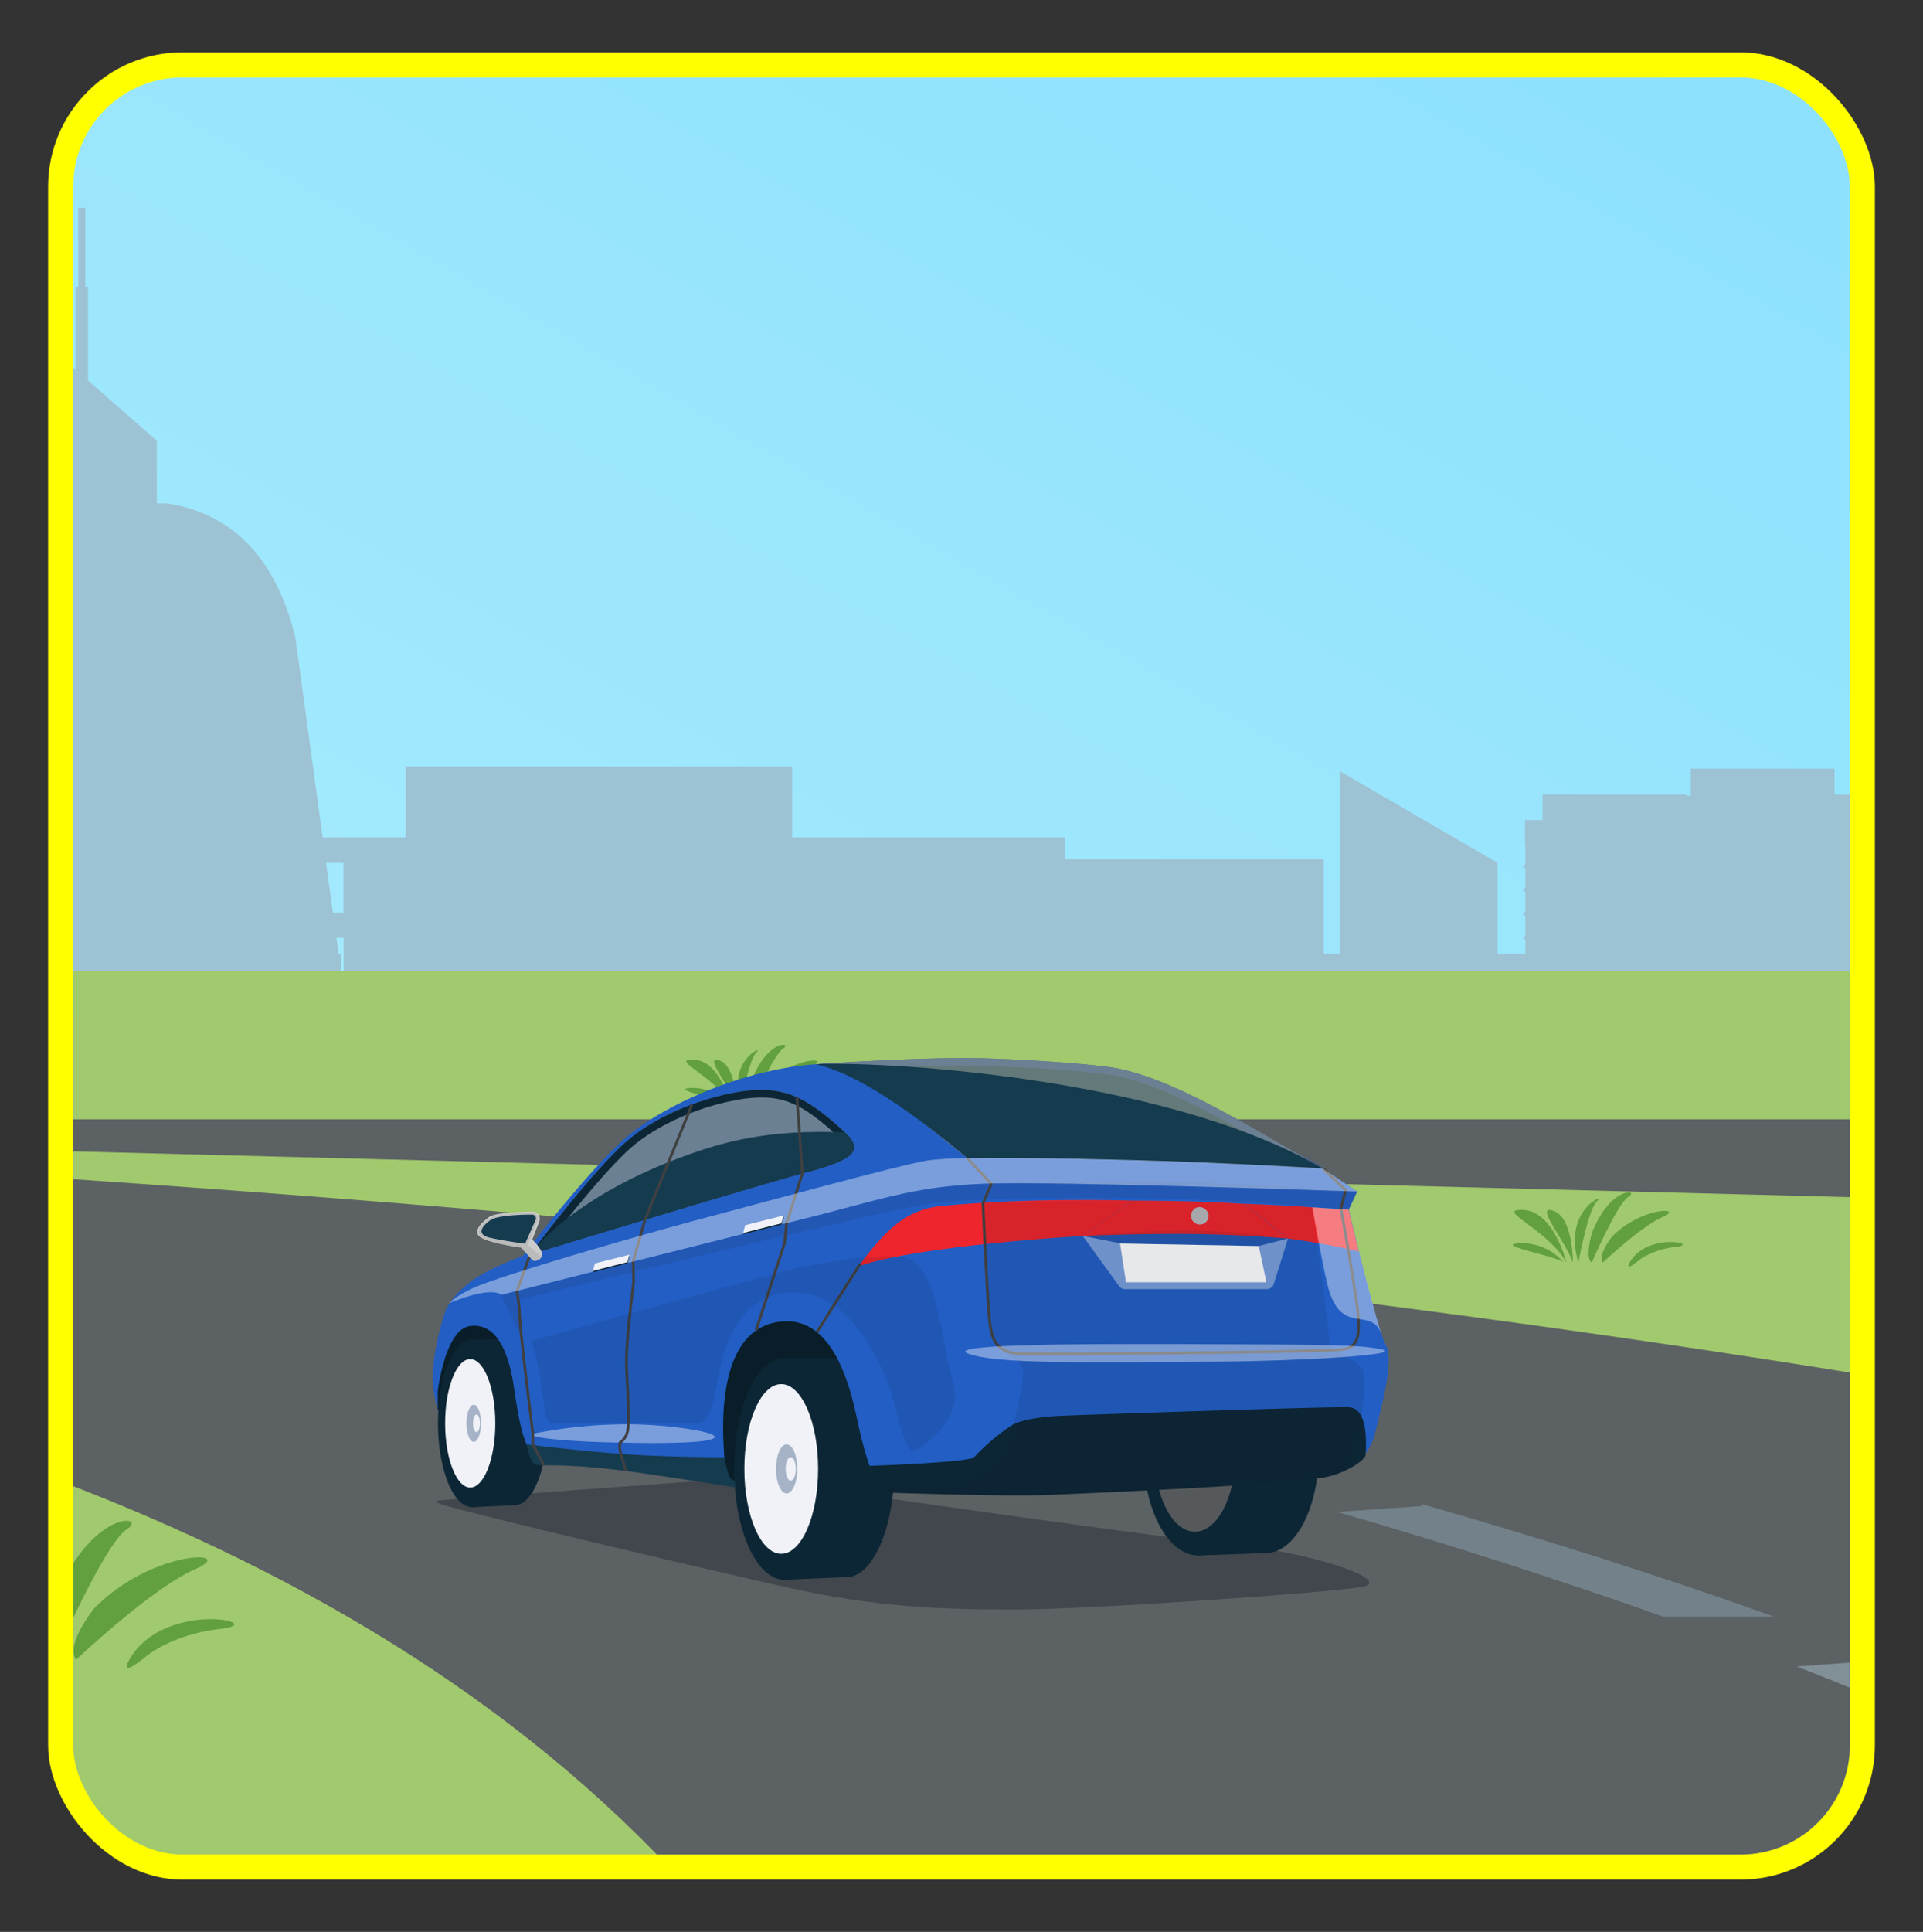 <svg id="Layer_1" data-name="Layer 1" xmlns="http://www.w3.org/2000/svg" xmlns:xlink="http://www.w3.org/1999/xlink" width="460" height="462" viewBox="0 0 460 462">
  <rect x="0" y="0" width="460" height="462" fill="#333333" stroke="none"/>
  <defs>
    <style>
      .cls-1, .cls-11, .cls-13, .cls-15, .cls-17, .cls-18, .cls-2, .cls-35, .cls-8 {
        fill: none;
      }

      .cls-2 {
        clip-rule: evenodd;
      }

      .cls-3 {
        fill: #ff0;
      }

      .cls-4 {
        clip-path: url(#clip-path);
      }

      .cls-5 {
        fill: url(#linear-gradient);
      }

      .cls-6 {
        fill: #9dc2d4;
      }

      .cls-10, .cls-38, .cls-39, .cls-6, .cls-7 {
        fill-rule: evenodd;
      }

      .cls-7 {
        fill: #a1c96d;
      }

      .cls-8 {
        stroke: #75bfa8;
      }

      .cls-11, .cls-13, .cls-15, .cls-17, .cls-18, .cls-8 {
        stroke-miterlimit: 22.93;
        stroke-width: 0px;
      }

      .cls-9 {
        clip-path: url(#clip-path-2);
      }

      .cls-10 {
        fill: #5c6163;
      }

      .cls-11 {
        stroke: #52646e;
      }

      .cls-12 {
        fill: #818f96;
      }

      .cls-13 {
        stroke: #818f96;
      }

      .cls-14 {
        fill: #73828a;
      }

      .cls-15 {
        stroke: #73828a;
      }

      .cls-16 {
        fill: #63747d;
      }

      .cls-17 {
        stroke: #63747d;
      }

      .cls-18 {
        stroke: #677e89;
      }

      .cls-19 {
        opacity: 0.63;
      }

      .cls-20 {
        fill: #3d8723;
      }

      .cls-21 {
        fill: #000b19;
        opacity: 0.3;
      }

      .cls-22 {
        fill: #091e28;
      }

      .cls-23, .cls-38 {
        fill: #0c2635;
      }

      .cls-24, .cls-39 {
        fill: #f0f2f8;
      }

      .cls-25 {
        fill: #a6b3c6;
      }

      .cls-26 {
        fill: #56595b;
      }

      .cls-27 {
        fill: #225ec4;
      }

      .cls-28 {
        fill: #6c8094;
      }

      .cls-29 {
        fill: #153b4f;
      }

      .cls-30 {
        fill: #231f20;
      }

      .cls-30, .cls-36 {
        opacity: 0.1;
      }

      .cls-31 {
        fill: #ee252c;
      }

      .cls-32, .cls-33 {
        fill: #fff;
      }

      .cls-33 {
        opacity: 0.4;
      }

      .cls-34 {
        fill: #647a7a;
      }

      .cls-35 {
        stroke: #404041;
        stroke-linejoin: round;
        stroke-width: 0.65px;
      }

      .cls-36 {
        fill: #0c1b24;
      }

      .cls-37 {
        fill: #a6a8ab;
      }

      .cls-40 {
        fill: #ccc;
      }
    </style>
    <clipPath id="clip-path">
      <rect class="cls-1" x="17.51" y="18.51" width="424.99" height="424.99" rx="26.14"/>
    </clipPath>
    <linearGradient id="linear-gradient" x1="-221.39" y1="1041.26" x2="668.45" y2="-516.32" gradientUnits="userSpaceOnUse">
      <stop offset="0.2" stop-color="#c5f7fd"/>
      <stop offset="0.34" stop-color="#b3f0fd"/>
      <stop offset="0.66" stop-color="#8ee1fd"/>
      <stop offset="0.83" stop-color="#80dbfd"/>
    </linearGradient>
    <clipPath id="clip-path-2">
      <polygon class="cls-2" points="1115.04 523.37 -375.24 523.37 -375.24 232.19 1115.04 232.19 1115.04 523.37 1115.04 523.37"/>
    </clipPath>
  </defs>
  <g>
    <rect class="cls-3" x="11.51" y="12.51" width="436.98" height="436.99" rx="32.14"/>
    <g class="cls-4">
      <g>
        <rect class="cls-5" x="-398.04" y="-239.94" width="1541.97" height="481.76"/>
        <g>
          <path class="cls-6" d="M21.05,91V68.61h-3V88.36l-1.18-1v33.07H10.6V207L.86,220.11h-8l-52.79-35.84V152.52l-39.89,23.19v14.82h-7.54v4.83h5.87v1.31h-1v.86h1v1.74h-11.8v6h-2.44V196h3.12v-1.49h-3.12v-9.27h3.12v-1.49h-3.12v-9.26h3.12V173h-3.12V163.7h3.12v-1.49h-3.12V153h3.12v-1.5h-3.12v-9.26h3.12V140.7h-3.12v-8.5h3l.18-23H-145.8l-11.33,8.07h-57V132.2h2.69v8.5H-214v1.49h2.6v9.26H-214V153h2.6v9.26H-214v1.49h2.6V173H-214v1.5h2.6v9.26H-214v1.49h2.6v9.27H-214V196h2.6v9.26H-214v1.5h2.6V216H-214v1.5h2.6v9.26H-214v1.49h2.6v3.21h-2.37v-.35h-.75v-4.8h.75v-.77h-.75v-4.8h.75V220h-.75v-4.8h.75v-.77h-.75v-4.8h.75v-.77h-.75v-4.25h.16v-6.18h-7.23v-6h-59.08v6h-7.22v6.18h.16v4.25h-.75v.77h.75v4.8h-.75v.77h.75V220h-.75v.77h.75v4.8h-.75v.77h.75v2h-7v-3.85h.54v-.65h-.54V220.2h.11V215h-5.3v-5h-43.4v5h-5.3v5.19h.11v3.57h-.54v.65h.54v4h-.54v.66h.54v4h-.54v.66h.54v4h-.54v.65h.54v4h-.54v.65h.54v4h-.54v.65h.54v4h-.54v.66h.54v4h-.54v.65h.54v4h-.54v.65h.54v4h-.54v.65h.54v4h-.54v.66h.54v4h-.54V276h.54v4h-.54v.65h.54v4h-.54v.65h.54v4.51h-3.4v5h3.4v3.08h-3.4v5h142V299h97.29v-3.54h5.25v6.13h44.23l-1.66,8.93H3.32L1.11,298.69h3.8V296H10.6v7.5H91.27l-.16-1.1h79.51v-3.15h3.67v1.88H362.22v1.75h13.71l-.5,1h181c-10.53-21.32-43.18-37.28-82.77-39.14v-.2h.43v-.79h-.43v-4.9h.43V258h-.43v-4.9h.43v-.79h-.43v-4.9h.43v-.79h-.43v-4.9h.43V241h-.43v-4.9h.43v-.79h-.43v-4.9h.43v-.79h-.43v-4.9h.43v-.79h-.43V219h.43v-.79h-.43v-4.9h.43v-.79h-.43v-4.9h.43v-.79h-.43v-4.34h.09v-6.31h-4.2V190H438.83v-6.17H404.46v6.46h-1.07V190H369v6.12h-4.2v6.31h.09v4.34h-.43v.79h.43v4.9h-.43v.79h.43v4.9h-.43V219h.43v4.9h-.43v.79h.43v3.42h-6.65V206.35l-37.74-21.93v43.67h-3.85V205.41H254.76v-5.13H189.49v-17H97.05v17H77.18l-6.53-47.88c-4.84-19.55-15.42-29.54-30.49-32H37.51l0-15L21.05,91Zm-81,99.57Zm-53.36,90v-9.26h-2.44v9.26Zm0-10.76V260.5h-2.44v9.26Zm0-10.75v-9.26h-2.44V259Zm0-10.76V239h-2.44v9.26Zm0-10.75v-9.27h-2.44v9.27Zm0-10.76v-9.26h-2.44v9.26Zm0-10.76v-9.25h-2.44V216ZM81.58,232.53v-4.39H81l-.53-3.88h1.72V236.8l-.59-4.27Zm.59-14.31H79.63L78,206.35h4.16v11.87ZM18.71,49.71h1.7v18.9h-1.7V49.71Z"/>
          <path class="cls-6" d="M832.46,73.51V51.16h-3V70.91l-1.18-1v33.07H822v86.62l-9.74,13.1h-8L751.5,166.82V135.07l-39.9,23.19v14.82h-7.54v4.83h5.87v1.31H709v.86h.94v1.74H698.14v6H695.7v-9.26h3.12V177H695.7v-9.27h3.12v-1.49H695.7V157h3.12v-1.5H695.7v-9.26h3.12v-1.49H695.7V135.5h3.12V134H695.7v-9.26h3.12v-1.49H695.7v-8.5h3l.18-23H665.62L654.29,99.8h-57v15H600v8.5h-2.6v1.49H600V134h-2.6v1.5H600v9.26h-2.6v1.49H600v9.26h-2.6V157H600v9.26h-2.6v1.49H600V177h-2.6v1.49H600v9.26h-2.6v1.5H600v9.26h-2.6V200H600v9.26h-2.6v1.5H600V214h-2.38v-.35h-.74v-4.8h.74v-.77h-.74v-4.8h.74v-.77h-.74v-4.8h.74v-.77h-.74v-4.8h.74v-.77h-.74v-4.25h.16v-6.18h-7.23v-6H530.75v6h-7.22v6.18h.16v4.25h-.75v.77h.75v4.8h-.75v.77h.75v4.8h-.75v.77h.75v4.8h-.75v.77h.75v2h-7V207h.55v-.65h-.55v-3.57h.12v-5.19h-5.31v-5.05H468.09v5.05h-5.3v5.19h.11v3.57h-.55V207h.55v4h-.55v.65h.55v4h-.55v.66h.55v4h-.55V221h.55v4h-.55v.65h.55v4h-.55v.65h.55v4h-.55v.66h.55v4h-.55v.65h.55v4h-.55v.65h.55v4h-.55v.65h.55v4h-.55v.66h.55v4h-.55v.65h.55v4h-.55v.65h.55v4h-.55v.65h.55v4.51h-3.4v5h3.4v3.08h-3.4v5h142v-3.91h97.29V278h5.24v6.13H748.3L746.63,293h68.1l-2.2-11.79h3.8v-2.7H822V286h80.66l-.15-1.1H982v-3.15h3.68v1.88h187.92v1.75h13.72l-.5,1h181c-10.54-21.32-43.19-37.28-82.77-39.14v-.2h.43v-.79h-.43v-4.9h.43v-.79h-.43v-4.9h.43v-.79h-.43V230h.43v-.79h-.43v-4.9h.43v-.79h-.43v-4.9h.43v-.79h-.43v-4.9h.43v-.79h-.43v-4.9h.43v-.79h-.43v-4.9h.43v-.79h-.43v-4.9h.43v-.79h-.43v-4.9h.43v-.79h-.43V185h.09v-6.31H1281v-6.12h-30.76v-6.17h-34.37v6.46h-1.08v-.29h-34.36v6.12h-4.2V185h.09v4.34h-.43v.79h.43v4.9h-.43v.79h.43v4.9h-.43v.79h.43v4.9h-.43v.79h.43v3.42h-6.65V188.9L1131.94,167v43.67h-3.85V188h-61.91v-5.13H1000.9v-17H908.47v17H888.6L882.07,135c-4.84-19.55-15.42-29.54-30.5-32h-2.64l0-15L832.46,73.51Zm-81,99.57Zm-53.36,90v-9.26H695.7v9.26Zm0-10.76v-9.26H695.7v9.26Zm0-10.75V232.3H695.7v9.26Zm0-10.76v-9.26H695.7v9.26Zm0-10.75v-9.26H695.7v9.26Zm0-10.76V200H695.7v9.26Zm0-10.75v-9.26H695.7v9.26ZM893,215.08v-4.39h-.6l-.53-3.88h1.71v12.54l-.58-4.27Zm.58-14.31h-2.53l-1.62-11.87h4.15v11.87ZM830.13,32.26h1.69v18.9h-1.69V32.26Z"/>
          <polygon class="cls-7" points="1115.04 523.37 -375.24 523.37 -375.24 232.19 1115.04 232.19 1115.04 523.37 1115.04 523.37"/>
          <polygon class="cls-8" points="1115.04 523.37 -375.24 523.37 -375.24 232.19 1115.04 232.19 1115.04 523.37 1115.04 523.37"/>
          <g class="cls-9">
            <path class="cls-10" d="M-511.19,266.21c483.29-4,1364.83,47.35,1475.75,275.14H220.36C122.2,294.43-233.57,301-511.82,285c0-2,.52-2.56.52-4.59v-2.23l-.71,0-.19-10.22,1,0v-1.76Z"/>
            <path class="cls-11" d="M-511.19,266.21c483.29-4,1364.83,47.35,1475.75,275.14H220.36C122.2,294.43-233.57,301-511.82,285c0-2,.52-2.56.52-4.59v-2.23l-.71,0-.19-10.22,1,0v-1.76Z"/>
          </g>
          <path class="cls-12" d="M452.08,396.88c37.64,14.63,72.27,30.69,102.82,48.27H529.48c-29.78-16.9-63.36-32.42-99.71-46.63l22.31-1.64Z"/>
          <path class="cls-13" d="M452.08,396.88c37.64,14.63,72.27,30.69,102.82,48.27H529.48c-29.78-16.9-63.36-32.42-99.71-46.63l22.31-1.64Z"/>
          <path class="cls-14" d="M340.22,359.73c29.07,8.31,57.22,17.24,84.09,26.84H397.73c-25-8.89-51-17.22-77.84-25l20.28-1.4.05-.42Z"/>
          <path class="cls-15" d="M340.22,359.73c29.07,8.31,57.22,17.24,84.09,26.84H397.73c-25-8.89-51-17.22-77.84-25l20.28-1.4.05-.42Z"/>
          <path class="cls-16" d="M227.78,331.51c27.4,6,54.45,12.53,80.86,19.53H282.09c-26.25-7-53.07-13.49-80.21-19.53Z"/>
          <path class="cls-17" d="M227.78,331.51c27.4,6,54.45,12.53,80.86,19.53H282.09c-26.25-7-53.07-13.49-80.21-19.53Z"/>
          <polygon class="cls-10" points="-279.77 267.67 1114.71 267.67 1114.71 303.62 -279.77 267.67 -279.77 267.67"/>
          <polygon class="cls-18" points="-279.77 267.67 1114.71 267.67 1114.71 303.62 -279.77 267.67 -279.77 267.67"/>
        </g>
        <g class="cls-19">
          <path class="cls-20" d="M34.88,396.16s6.14-5.35,18-6.66-12.72-7-21.5,6.66C31.37,396.16,27.42,402.25,34.88,396.16Z"/>
          <path class="cls-20" d="M18.2,396.92s18-17.11,28.53-21.68-10.1-4.94-24.14,9.32C22.59,384.56,15.57,393.12,18.2,396.92Z"/>
          <path class="cls-20" d="M12.94,396.92s12-27.76,17.38-31.18-8.61-5.33-17.38,17.3C12.94,383,9.43,395,12.94,396.92Z"/>
          <path class="cls-20" d="M6.58,396.92s4.6-25.48,9-29.28S-1.1,371.82,6.58,396.92Z"/>
          <path class="cls-20" d="M3.94,396.92s.22-21.23-9.21-24.49S.21,386.27,3.94,396.92Z"/>
          <path class="cls-20" d="M.87,396.92S-5,372.6-19.53,372-8.12,381,.87,396.92Z"/>
        </g>
        <g class="cls-19">
          <path class="cls-20" d="M391.84,301.53s3.1-2.7,9.07-3.36-6.41-3.54-10.84,3.36C390.07,301.53,388.08,304.6,391.84,301.53Z"/>
          <path class="cls-20" d="M383.43,301.91s9.08-8.63,14.39-10.93-5.09-2.49-12.17,4.7C385.65,295.68,382.11,300,383.43,301.91Z"/>
          <path class="cls-20" d="M380.78,301.91s6-14,8.77-15.72-4.35-2.69-8.77,8.72C380.78,294.91,379,301,380.78,301.91Z"/>
          <path class="cls-20" d="M377.57,301.91s2.32-12.85,4.54-14.76S373.7,289.26,377.57,301.91Z"/>
          <path class="cls-20" d="M376.24,301.91s.11-10.7-4.64-12.35S374.36,296.54,376.24,301.91Z"/>
          <path class="cls-20" d="M374.69,301.91s-3-12.26-10.29-12.56S370.16,293.86,374.69,301.91Z"/>
          <path class="cls-20" d="M374.07,301.91a13.26,13.26,0,0,0-10.55-4.6C356.88,297.69,372.44,300.38,374.07,301.91Z"/>
        </g>
        <g class="cls-19">
          <path class="cls-20" d="M189.28,263.75a14.83,14.83,0,0,1,7.7-2.85c5.06-.57-5.44-3-9.2,2.85C187.78,263.75,186.1,266.35,189.28,263.75Z"/>
          <path class="cls-20" d="M182.16,264.07s7.69-7.31,12.19-9.26-4.31-2.12-10.32,4C184,258.79,181,262.45,182.16,264.07Z"/>
          <path class="cls-20" d="M179.9,264.07s5.11-11.87,7.44-13.33-3.68-2.28-7.44,7.4C179.9,258.14,178.4,263.26,179.9,264.07Z"/>
          <path class="cls-20" d="M177.18,264.07s2-10.89,3.85-12.52S173.9,253.34,177.18,264.07Z"/>
          <path class="cls-20" d="M176.06,264.07s.09-9.07-3.94-10.47S174.46,259.52,176.06,264.07Z"/>
          <path class="cls-20" d="M174.74,264.07s-2.53-10.4-8.72-10.64S170.9,257.24,174.74,264.07Z"/>
          <path class="cls-20" d="M174.21,264.07a11.23,11.23,0,0,0-8.94-3.9C159.64,260.5,172.84,262.77,174.21,264.07Z"/>
        </g>
        <path class="cls-21" d="M104.9,358.83c-.5.06-1.11.48,2.09,1.35,17.25,4.63,63.66,15.48,81.34,19.44,21.51,4.82,36.92,5.27,54.69,5.27s74.61-4,82.68-5.38-11.52-8.4-32.75-10.39S178.3,353.37,178.3,353.37,107.67,358.49,104.9,358.83Z"/>
        <g>
          <path class="cls-22" d="M104.73,337.25l21.64,10.4,48.33,6.42,36.44,1.81,56.79-2.83-16.54-42.66-139.12,3.85s-5.91,4.5-7.32,10S104.73,337.25,104.73,337.25Z"/>
          <g>
            <path class="cls-23" d="M213.92,351c0,14.47-5.15,26.2-11.52,26.2s-11.52-11.73-11.52-26.2,5.16-26.2,11.52-26.2S213.92,336.48,213.92,351Z"/>
            <polygon class="cls-23" points="202.4 324.75 187.93 324.75 187.65 377.79 202.4 377.15 202.4 324.75"/>
            <path class="cls-23" d="M199.62,351.27c0,14.65-5.36,26.52-12,26.52s-12-11.87-12-26.52,5.35-26.52,12-26.52S199.62,336.63,199.62,351.27Z"/>
            <path class="cls-24" d="M195.7,351.27c0,11.22-3.95,20.31-8.82,20.31s-8.82-9.09-8.82-20.31S182,331,186.88,331,195.7,340.06,195.7,351.27Z"/>
            <path class="cls-24" d="M194.46,351.27c0,10.1-3.48,18.28-7.77,18.28s-7.76-8.18-7.76-18.28S182.41,333,186.69,333,194.46,341.18,194.46,351.27Z"/>
            <polygon class="cls-24" points="185.62 331.61 187.19 348.15 179.21 342.16 178.6 345.66 186.88 351.96 180.2 363.2 181.22 366.27 188.17 354.71 190.88 368.89 192.35 366.34 189.79 351.92 195.39 347.83 194.92 343.69 189.47 347.88 187.93 331.4 185.62 331.61"/>
            <path class="cls-25" d="M190.73,351.27c0,3.25-1.15,5.88-2.56,5.88s-2.55-2.63-2.55-5.88,1.15-5.87,2.55-5.87S190.73,348,190.73,351.27Z"/>
            <path class="cls-24" d="M190.36,351.27c0,1.55-.54,2.8-1.22,2.8s-1.21-1.25-1.21-2.8.54-2.8,1.21-2.8S190.36,349.73,190.36,351.27Z"/>
          </g>
          <g>
            <path class="cls-23" d="M131,340.13c0,10.95-3.53,19.82-7.89,19.82s-7.89-8.87-7.89-19.82,3.53-19.81,7.89-19.81S131,329.19,131,340.13Z"/>
            <polygon class="cls-23" points="123.07 320.32 113.15 320.32 112.97 360.44 123.07 359.95 123.07 320.32"/>
            <path class="cls-23" d="M121.16,340.38c0,11.08-3.67,20.06-8.2,20.06s-8.19-9-8.19-20.06,3.67-20.06,8.19-20.06S121.16,329.3,121.16,340.38Z"/>
            <path class="cls-24" d="M118.48,340.38c0,8.48-2.71,15.36-6,15.36s-6-6.88-6-15.36,2.71-15.36,6-15.36S118.48,331.9,118.48,340.38Z"/>
            <path class="cls-24" d="M117.63,340.38c0,7.63-2.39,13.82-5.32,13.82S107,348,107,340.38s2.38-13.83,5.32-13.83S117.63,332.74,117.63,340.38Z"/>
            <polygon class="cls-24" points="111.57 325.5 112.64 338.02 107.18 333.48 106.76 336.13 112.44 340.89 107.86 349.4 108.56 351.72 113.32 342.98 115.18 353.7 116.18 351.77 114.43 340.87 118.26 337.77 117.94 334.64 114.21 337.81 113.15 325.34 111.57 325.5"/>
            <path class="cls-25" d="M115.07,340.38c0,2.45-.78,4.44-1.75,4.44s-1.75-2-1.75-4.44.79-4.45,1.75-4.45S115.07,337.92,115.07,340.38Z"/>
            <path class="cls-24" d="M114.82,340.38c0,1.17-.37,2.12-.84,2.12s-.83-.95-.83-2.12.37-2.12.83-2.12S114.82,339.21,114.82,340.38Z"/>
          </g>
          <g>
            <ellipse class="cls-23" cx="302.83" cy="347.48" rx="12.62" ry="23.91"/>
            <polygon class="cls-23" points="302.83 323.57 286.98 323.57 286.68 371.98 302.83 371.39 302.83 323.57"/>
            <path class="cls-23" d="M299.79,347.78c0,13.37-5.87,24.2-13.11,24.2s-13.11-10.83-13.11-24.2,5.87-24.21,13.11-24.21S299.79,334.41,299.79,347.78Z"/>
            <path class="cls-26" d="M295.5,347.78c0,10.23-4.33,18.53-9.66,18.53s-9.66-8.3-9.66-18.53,4.32-18.53,9.66-18.53S295.5,337.54,295.5,347.78Z"/>
            <path class="cls-26" d="M294.13,347.78c0,9.21-3.8,16.68-8.5,16.68s-8.5-7.47-8.5-16.68,3.8-16.68,8.5-16.68S294.13,338.57,294.13,347.78Z"/>
            <polygon class="cls-26" points="284.46 329.83 286.17 344.93 277.43 339.46 276.76 342.66 285.84 348.4 278.51 358.67 279.64 361.47 287.25 350.92 290.22 363.86 291.83 361.53 289.02 348.37 295.15 344.64 294.64 340.86 288.67 344.68 286.98 329.64 284.46 329.83"/>
            <path class="cls-25" d="M290.05,347.78c0,3-1.25,5.36-2.8,5.36s-2.79-2.4-2.79-5.36,1.25-5.36,2.79-5.36S290.05,344.82,290.05,347.78Z"/>
            <path class="cls-24" d="M289.65,347.78c0,1.41-.6,2.55-1.34,2.55s-1.33-1.14-1.33-2.55.6-2.56,1.33-2.56S289.65,346.37,289.65,347.78Z"/>
          </g>
          <path class="cls-27" d="M104.73,337.25l0-4.63s1.72-14.59,7.58-15.48c7.11-1.08,9.59,7.78,10.61,14.51s2.3,16.27,6,16.82c7.85,1.2,16.89,2.4,25.09,3.17s20.78,2.43,20.78,2.43a15.74,15.74,0,0,1-1.6-6.72c-.23-4.41-2.35-29.92,13.89-31.33,12.49-1.08,16.41,16.21,18,23.61s3.71,14.88,6.15,16.25,14.6,1.47,24.63.93,72.69-3,79-3.76,12.27-3,14.09-10.44,4.56-17.44,2.51-21.08-8.81-32.25-8.81-32.25l2-4.33s-6-4-8.19-5.53c-6.79-4.95-31.16-14.14-37.24-17.26-12.35-6.34-14.31-7.5-31.75-8.26a467.35,467.35,0,0,0-52.4.61c-17,1.17-36.66,9.69-46,18.12s-24,27.7-24,27.7-9.63,3.5-13.62,7.07-4.88,5.32-5.88,9.28C102.8,327.25,103.21,331.65,104.73,337.25Z"/>
          <path class="cls-28" d="M126.8,300s54-16.43,65.67-19.52c11.41-3,14.44-5.21,9.64-9.68-9.8-9.11-15.49-11.61-26.8-9.43-9.14,1.76-19.47,6.12-26.16,12.26C140.42,281.63,126.8,300,126.8,300Z"/>
          <path class="cls-23" d="M202.11,270.8c-7.62-7.08-12.75-10.17-20-10.17a35.74,35.74,0,0,0-6.82.74c-9.14,1.76-19.47,6.12-26.16,12.26-8.73,8-22.35,26.37-22.35,26.37s54-16.43,65.67-19.52C203.88,277.46,206.91,275.27,202.11,270.8Zm.36,3.58c0,.07-.23.7-2.31,1.67a53.42,53.42,0,0,1-8.15,2.67c-9.38,2.48-46.36,13.66-60.35,17.9,4.58-5.92,12.84-16.26,18.72-21.65S166,265,175.65,263.16a34.12,34.12,0,0,1,6.48-.71c6.3,0,10.85,2.35,18.74,9.69C202.6,273.75,202.48,274.36,202.47,274.38Z"/>
          <path class="cls-29" d="M126.8,300s54-16.43,65.67-19.52c11.41-3,14.44-5.21,9.64-9.68-18.3-.74-28.93,2.09-39.71,6.15C135.74,287,126.8,300,126.8,300Z"/>
          <path class="cls-30" d="M121.44,313l-1.53-3.33s51.91-13.12,70.73-17.77c19.37-4.78,27.35-8.17,44.87-8.84,16.87-.65,39.63-.75,53.26-.24,18.57.68,35.84,2.12,35.84,2.12l-2,4.33s-17.78-1.66-35.51-2.37S233,286.14,221.36,288,124,310.84,124,310.84l1,9.55Z"/>
          <g>
            <path class="cls-31" d="M259,295.56l12-8.44s-25.42-.79-46,1.32c-9.27.95-14.2,7.17-19.65,14.4C219.54,297.81,259,295.56,259,295.56Z"/>
            <path class="cls-31" d="M297.56,287.88l10.55,8.32A157.33,157.33,0,0,1,325,299.28l-2.43-10s-2,0-6.9-.42C306.79,288.18,297.56,287.88,297.56,287.88Z"/>
            <path class="cls-31" d="M259,295.56s16.07-.67,28.06-.44c11.29.22,21,1.08,21,1.08l-10.55-8.32s-4.8-.34-11.72-.54-14.79-.22-14.79-.22Z"/>
          </g>
          <polygon class="cls-32" points="269.35 306.64 302.94 306.64 301.1 297.99 267.93 297.38 269.35 306.64"/>
          <path class="cls-33" d="M150.13,340.61c9.8,0,23.2,2,20.47,3.41s-18.3,1.08-25.82.89-21.75-1.19-15.95-2.3A115,115,0,0,1,150.13,340.61Z"/>
          <path class="cls-34" d="M316.42,279.42s-13.48-.87-31.77-1.55c-20.49-.77-39.58-1.07-53.25-.92-11.71-9-26-23.08-36.37-22.44,0,0,26.6-1.92,41.63-1.38,14,.51,22.65,1.33,27.43,1.88C277.43,256.53,292.63,265.55,316.42,279.42Z"/>
          <path class="cls-28" d="M264.09,255c-4.78-.55-13.46-1.37-27.43-1.88-1.87-.07-3.91-.1-6.06-.1-15.16,0-35.57,1.48-35.57,1.48l.7,0c10.3,0,24.23,13.68,35.67,22.46,2.31,0,4.76,0,7.35,0,12.79,0,28.86.32,45.9,1,18.29.68,31.77,1.55,31.77,1.55C292.63,265.55,277.43,256.53,264.09,255Zm-25.34,20.08c-2.35,0-4.61,0-6.73,0-2.24-1.73-4.55-3.63-7-5.62-6.4-5.25-12.95-10.61-19.12-13.83,7.17-.39,16.7-.81,24.69-.81,2.22,0,4.23,0,6,.09,10.63.39,19.82,1,27.29,1.87,11.7,1.33,25.28,8.84,45,20.34-5.73-.31-14.29-.74-24.2-1.12C268.33,275.43,252,275.09,238.75,275.09Z"/>
          <path class="cls-33" d="M259,295.56l8.7,12a1.77,1.77,0,0,0,1.43.73H303a1.77,1.77,0,0,0,1.69-1.23l3.41-10.88-7,1.79-32.9-.61Z"/>
          <path class="cls-30" d="M301.1,298l7-1.79a164,164,0,0,0-21-1.87A252.41,252.41,0,0,0,259,295.56l8.91,1.82Z"/>
          <g>
            <path class="cls-23" d="M211,356.91a12.57,12.57,0,0,1-3.05-6.36s23.81-.79,25.07-2.08a51.3,51.3,0,0,1,8.81-7.5c2.16-1.41,7.06-2.21,12.76-2.43s63-2.19,68-2,4.1,9.63,4.1,11.22-5.5,4.9-10.29,5.6c-13.48,2-54.71,3.66-65.19,4.12S211,356.91,211,356.91Z"/>
            <path class="cls-29" d="M125.91,345.4s11.6,1.45,22.45,2.28,24.83.79,24.83.79,1,4,1.2,4.49a2.12,2.12,0,0,0,1.37,1.14l.08,1.6s-20.16-3.24-27.48-4.1c-16.64-2-19.66-.57-20.74-1.67S125.91,345.4,125.91,345.4Z"/>
          </g>
          <g>
            <path class="cls-35" d="M195.43,318.57s6-9.56,10.37-16.36"/>
            <path class="cls-35" d="M231.4,277l5.73,6.12-2,4.64s.95,22,1.58,28c.44,4.31,1.37,8,8,8,26.42,0,67.35-.43,76-1,4.14-.3,4.44-3.11,4.21-7.67s-4.16-26.1-4.16-26.1l1.12-4.37-5.35-5.11"/>
            <polyline class="cls-35" points="190.64 262.41 191.94 280.62 188.17 292.51 187.65 297.37 180.85 318.14"/>
            <path class="cls-35" d="M130.1,350.42l-2.66-5v-2.79s-2.72-21.54-3.09-27.23a52,52,0,0,0-.69-6.65L126.8,300"/>
            <path class="cls-35" d="M165.55,264.12l-11.27,27.57-2.82,10,.12,5s-1.94,14.39-1.71,20.09.83,14,.15,15.84a4.21,4.21,0,0,1-1.66,2.33s-.46.8.37,3.53,1,3.29,1,3.29"/>
          </g>
          <path class="cls-33" d="M322.61,289.28l-8.69-.55s2.78,15.72,3.91,19.58c3.22,11.05,9.94,4.11,12.53,10.5C327.47,309.42,322.61,289.28,322.61,289.28Z"/>
          <path class="cls-36" d="M318,320.39c-.29-4.33-4.06-31.66-4.06-31.66-27.33-1.48-47-2.24-78.84-1,0,0,1.27,27,2.39,32s7.84,4.4,7.23,9.27-2.58,15-4.7,18.11a22.79,22.79,0,0,1-17.74,8.76c-8.92,0-11.12,0-11.12,0l2.18,1.11c7.2.24,29.21.91,37.91.53,10.48-.46,51.71-2.15,65.19-4.12a19.47,19.47,0,0,0,4.46-1.27c4.72-2.73,5.38-16.86,5.38-23.14C326.26,324.47,318.27,324.71,318,320.39Z"/>
          <path class="cls-36" d="M226.32,323.48c-1.85-9.75-3.42-19.06-8.11-22.06-4.09-2.62-22,.54-28.7,2.08-3,.68-62.34,17.12-62.34,17.12A60.89,60.89,0,0,1,129,328.5c.47,2.51,1,6.31,1.34,8.93.23,1.74,1,2.92,1.86,2.87l34.87,0c1.43-.08,2.73-1.8,3.39-4.49.73-3,1.67-9,2.72-12.36,2.51-8,7.31-12.52,12.07-13.77,9.23-2.4,18.94,2,26.31,19.11.66,1.54,1.23,3,1.71,4.45.68,2,3.1,13.79,5,13.74s10.39-6.58,10.16-13.3C228.26,330.57,227.49,329.63,226.32,323.48Z"/>
          <path class="cls-37" d="M289.1,290.48a2.1,2.1,0,1,1-2.61-1.77A2.24,2.24,0,0,1,289.1,290.48Z"/>
          <path class="cls-33" d="M290.83,321.47c25.15.1,34,.09,39.36,1.15,7,1.37-19.4,2.87-38.7,3-32.8.2-52.59.6-59.66-1.82C224,321.12,268.76,321.38,290.83,321.47Z"/>
          <path class="cls-33" d="M235.51,283.07c16.87-.65,89.1,1.88,89.1,1.88l-8.19-5.53s-31.7-1.67-39.92-1.84c-11.31-.23-45.75-1.54-55.06,0-6.31,1.06-40.51,10.42-51.75,13.38-10.28,2.71-38,10.46-53,15.68-7.09,2.47-9.22,5-9.22,5s9.5-4.15,12.46-2c0,0,51.91-13.12,70.73-17.77C210,287.13,218,283.74,235.51,283.07Z"/>
          <g>
            <polygon class="cls-38" points="187.01 292.84 177.83 295.16 178.3 293.3 187.48 290.98 187.01 292.84"/>
            <polygon class="cls-39" points="186.95 292.54 177.77 294.86 178.25 293 187.42 290.68 186.95 292.54"/>
          </g>
          <g>
            <polygon class="cls-38" points="150.15 302.12 141.89 304.21 142.35 302.44 150.61 300.34 150.15 302.12"/>
            <polygon class="cls-39" points="150.1 301.83 141.84 303.93 142.29 302.15 150.55 300.05 150.1 301.83"/>
          </g>
          <path class="cls-40" d="M129,292.12a1.75,1.75,0,0,0-1.67-2.38c-3.38.09-9,.36-10.24,1.24s-4.3,3.32-2.26,4.83,9.78,2.55,9.78,2.55l2.84,3.09a1.86,1.86,0,0,0,2.17-1c.53-1.42-2.31-4-2.31-4Z"/>
          <path class="cls-30" d="M128.59,291.93a1.3,1.3,0,0,0-1.22-1.8c-3,0-8.63.17-10,1.09s-4.28,3.08-2.24,4.59,9.42,2.55,9.42,2.55l2.84,3.09a1.86,1.86,0,0,0,2.17-1c-1.88-1.39-3.36-2.76-3.36-2.76Z"/>
          <path class="cls-29" d="M125.6,297.41l2.51-5.66a.9.9,0,0,0-.07-.87.91.91,0,0,0-.76-.41c-2.68,0-8.42.2-10,1.35-2.13,1.52-3.36,3.45,0,4.19C121.16,296.87,125.6,297.41,125.6,297.41Z"/>
          <path class="cls-29" d="M316.42,279.42s-13.48-.87-31.77-1.55c-20.49-.77-39.58-1.07-53.25-.92-13.3-11.1-26.39-20.2-36.23-22.45C207.74,253.74,277.5,256.72,316.42,279.42Z"/>
        </g>
      </g>
    </g>
  </g>
</svg>
